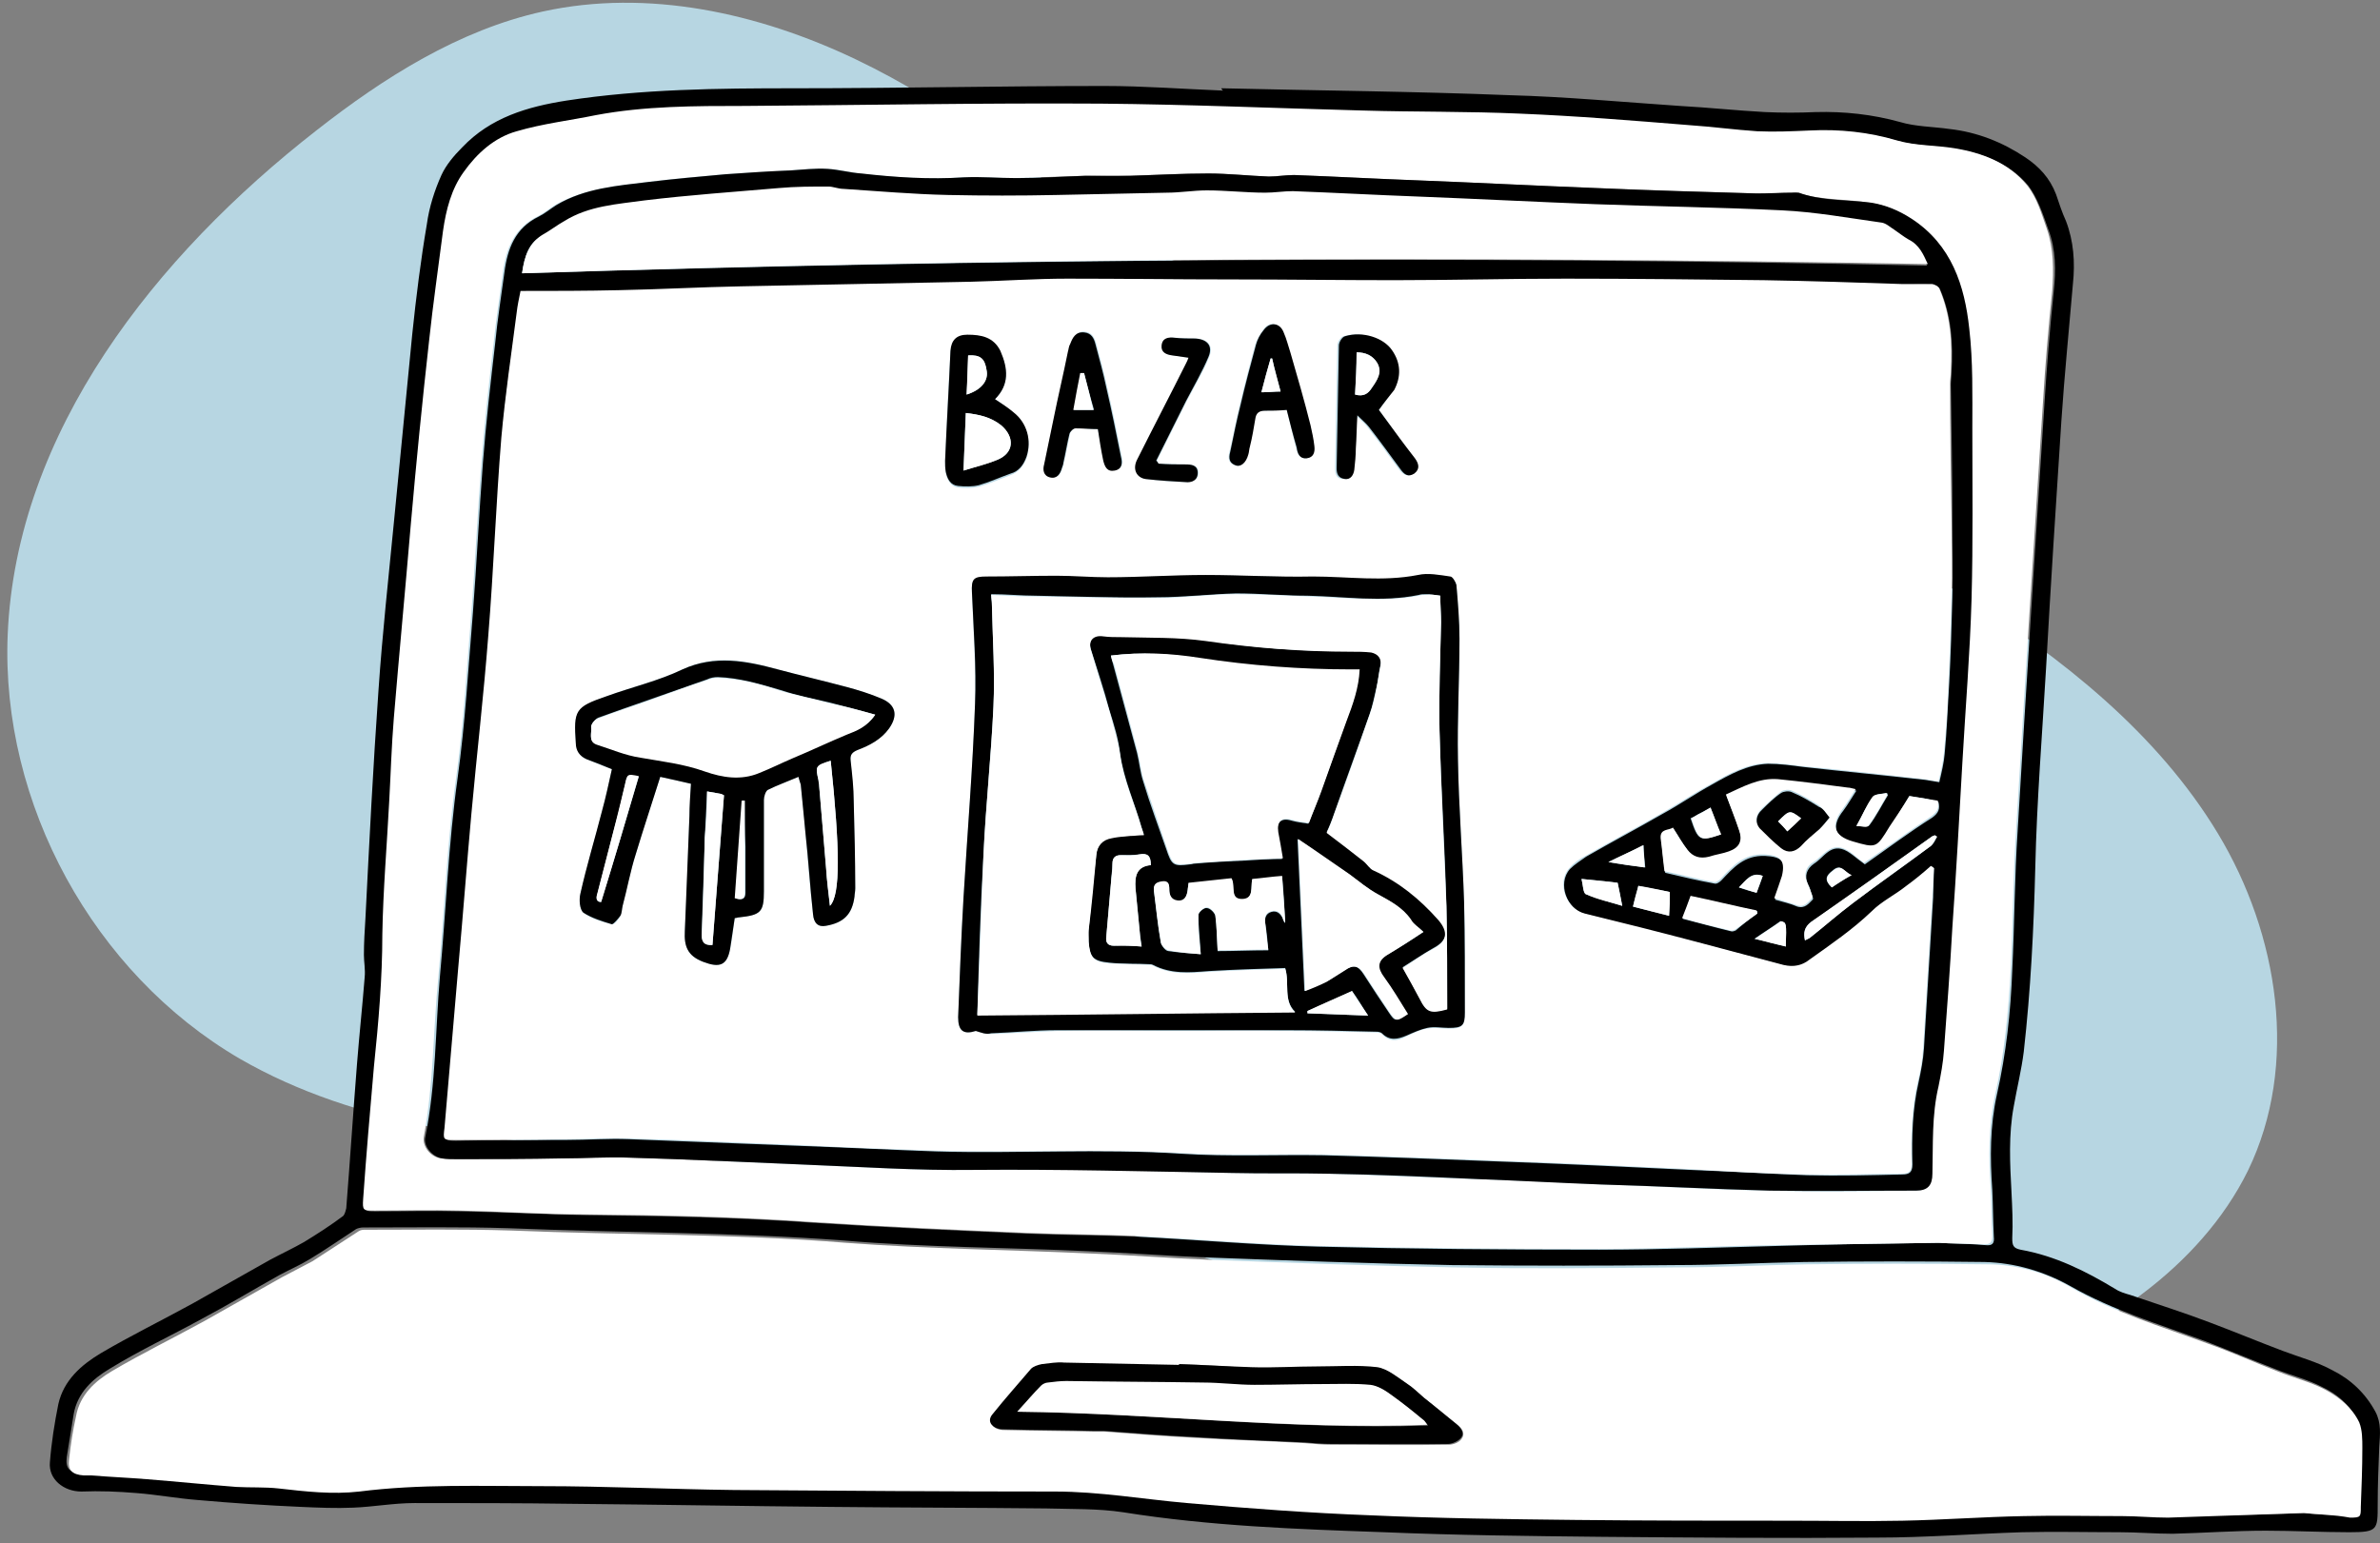<?xml version="1.0" encoding="UTF-8"?>
<svg width="310px" height="201px" viewBox="0 0 310 201" version="1.1" xmlns="http://www.w3.org/2000/svg" xmlns:xlink="http://www.w3.org/1999/xlink">
    <rect x="0" y="0" width="310" height="201" fill="#808080" stroke="none"/>
    <!-- Generator: Sketch 46.2 (44496) - http://www.bohemiancoding.com/sketch -->
    <title>Bazar - Monthly Visitors</title>
    <desc>Created with Sketch.</desc>
    <defs></defs>
    <g id="Page-1" stroke="none" stroke-width="1" fill="none" fill-rule="evenodd">
        <g id="Bazar---Monthly-Visitors" fill-rule="nonzero">
            <g id="Calque_2" fill="#B7D6E2">
                <path d="M145.9,31.3 C135,22.5 124,13.7 111.4,7.7 C98.8,1.7 84.4,-1.5 70.7,1.5 C59.8,3.9 50,10.1 41.2,17 C20.3,33.3 2.1,56.2 1,82.7 C0.1,104.7 12.2,126.8 31.2,137.9 C46.6,146.8 64.9,148.6 82.6,150.2 C100,151.8 117.6,153.4 134.6,157.4 C159.1,163.2 182.2,173.8 206.8,179.1 C231.4,184.4 259.1,183.6 279.1,168.5 C284.8,164.2 289.7,158.8 292.8,152.5 C299.5,138.7 296.8,121.7 288.9,108.6 C281,95.5 268.6,85.7 255.6,77.5 C239.5,67.4 222.2,59.3 204.1,53.5" id="Shape"></path>
            </g>
            <g id="Calque_1" transform="translate(6, 11)">
                <g id="Group">
                    <path d="M153.1,0.5 C165.6,0.8 178.1,0.9 190.6,1.4 C198,1.6 205.4,2.3 212.8,2.8 C216.5,3 220.2,3.4 223.9,3.6 C226.1,3.7 228.3,3.7 230.5,3.6 C234.2,3.5 237.9,3.9 241.5,4.9 C243.5,5.5 245.8,5.5 247.9,5.8 C251.5,6.2 254.8,7.5 257.8,9.5 C259.6,10.7 261,12.2 261.8,14.3 C262.2,15.5 262.6,16.7 263.1,17.8 C264.1,20.4 264.3,23.2 264,26 C263.5,31.9 262.9,37.8 262.5,43.8 C261.8,54.6 261.1,65.3 260.5,76.1 C260,84.7 259.3,93.3 259.1,102 C258.9,110 258.5,118 257.6,126 C257.3,128.4 256.7,130.8 256.3,133.1 C255.6,136.8 255.8,140.6 256,144.3 C256.1,146.3 256.2,148.3 256.1,150.3 C256.1,151.2 256.2,151.6 257.2,151.8 C261.7,152.6 265.7,154.6 269.5,156.9 C270.1,157.3 270.8,157.5 271.5,157.7 C275,158.9 278.5,160 281.9,161.3 C285.1,162.5 288.2,163.8 291.4,165 C293.5,165.8 295.8,166.4 297.8,167.5 C300.2,168.7 302.1,170.5 303.4,172.9 C304.2,174.4 304,175.9 303.9,177.5 C303.8,180 303.7,182.5 303.7,185 C303.7,188.3 303.7,188.6 300,188.6 C296.4,188.6 292.7,188.4 289.1,188.4 C285.1,188.4 281,188.7 277,188.8 C274.7,188.8 272.4,188.6 270.1,188.6 C265.9,188.6 261.6,188.5 257.4,188.6 C251.1,188.8 244.8,189.3 238.5,189.3 C226.6,189.4 214.6,189.3 202.7,189.2 C193.2,189.1 183.8,189 174.3,188.6 C162.9,188.2 151.6,187.8 140.3,186 C137,185.5 133.6,185.6 130.2,185.5 C120.9,185.4 111.6,185.4 102.2,185.3 C91,185.2 79.8,185 68.6,184.9 C61.7,184.8 54.9,184.8 48,184.8 C45.3,184.8 42.6,185.3 40,185.4 C37.7,185.5 35.5,185.4 33.2,185.3 C28.7,185.1 24.2,184.8 19.7,184.4 C17.1,184.2 14.4,183.7 11.8,183.5 C9.4,183.3 7,183.2 4.6,183.3 C2.3,183.3 0.3,181.7 0.5,179.5 C0.7,176.9 1.1,174.4 1.6,171.9 C2.3,168.8 4.6,166.8 7.1,165.3 C11,163 15.1,161 19.1,158.8 C22.5,156.9 25.8,155 29.2,153.1 C30.7,152.3 32.2,151.6 33.6,150.8 C35.4,149.7 37.1,148.6 38.7,147.4 C38.9,147.2 39,146.8 39.1,146.4 C39.6,140.1 40,133.9 40.5,127.6 C40.8,123.8 41.2,120.1 41.5,116.3 C41.6,115.3 41.4,114.3 41.4,113.4 C41.4,111.8 41.5,110.2 41.6,108.6 C42.1,98.7 42.6,88.8 43.3,78.9 C43.8,71.6 44.6,64.3 45.3,57.1 C46.1,48.9 46.9,40.7 47.7,32.5 C48.2,27.7 48.8,22.9 49.6,18.2 C49.9,16 50.6,13.8 51.5,11.8 C52.1,10.5 53.1,9.3 54.2,8.2 C57.9,4.3 62.7,2.9 67.8,2.1 C77.6,0.6 87.5,0.5 97.4,0.5 C110.9,0.5 124.4,0.2 137.9,0.2 C143,0.2 148.2,0.6 153.3,0.8 C153.1,0.6 153.1,0.6 153.1,0.5 Z M294.1,186.1 C294.1,186.1 294.1,186.1 294.1,186.1 C296,186.3 297.9,186.4 299.8,186.4 C301.2,186.5 301.2,186.4 301.2,185 C301.2,182.4 301.4,179.9 301.4,177.3 C301.4,176.2 301.5,175 301,174 C300.1,172 298.4,170.6 296.5,169.7 C294.6,168.7 292.5,168.2 290.5,167.4 C287.4,166.2 284.3,164.9 281.2,163.7 C275.2,161.5 269.2,159.7 263.6,156.5 C260.2,154.6 256.4,153.5 252.5,153.4 C244.7,153.3 236.8,153.3 229,153.4 C223.4,153.5 217.8,153.8 212.2,153.8 C202.5,153.9 192.8,153.9 183.1,153.8 C172.4,153.6 161.7,153.2 151,152.8 C146,152.6 140.9,152.2 135.9,152 C125.2,151.5 114.5,151.5 103.9,150.6 C89.4,149.5 74.8,149.6 60.3,149 C54,148.8 47.7,148.9 41.3,148.9 C41,148.9 40.6,149 40.4,149.1 C38.4,150.4 36.4,151.8 34.4,153 C33.1,153.8 31.7,154.4 30.4,155.1 C27,157 23.7,159 20.3,160.8 C16.3,163 12.2,164.9 8.3,167.3 C6.1,168.6 4.1,170.4 3.6,173.2 C3.3,175.1 3,176.9 2.7,178.8 C2.5,180.3 3.1,180.9 4.6,180.9 C4.9,180.9 5.3,180.9 5.6,180.9 C8,181.1 10.5,181.2 12.9,181.4 C16.8,181.7 20.7,182.1 24.5,182.4 C26.3,182.5 28.2,182.4 30,182.6 C33.5,183 37,183.4 40.5,183 C48.4,182 56.4,182.4 64.3,182.3 C72.6,182.3 81,182.7 89.3,182.8 C103.2,182.9 117.2,183 131.1,183 C136.9,183 142.6,183.9 148.3,184.5 C156.3,185.2 164.3,185.8 172.3,186.1 C181.2,186.5 190,186.6 198.9,186.7 C208.2,186.8 217.5,186.8 226.7,186.8 C231.6,186.8 236.5,186.9 241.5,186.8 C246.8,186.7 252.1,186.3 257.3,186.2 C261.6,186.1 265.9,186.1 270.1,186.2 C272.1,186.2 274.1,186.5 276.1,186.4 C282.3,186.5 288.2,186.3 294.1,186.1 Z M246.5,150.9 C248.1,151 250.3,151 252.6,151.2 C253.5,151.3 253.8,151 253.7,150.1 C253.6,148.1 253.6,146 253.5,144 C253.2,139.8 253.2,135.7 254.1,131.6 C255.3,126.3 255.9,120.8 256.1,115.4 C256.4,109.4 256.4,103.3 256.8,97.3 C257.9,78.7 259.1,60.1 260.3,41.5 C260.6,36.7 261,31.8 261.5,27 C261.8,24.3 261.8,21.5 260.8,18.9 C260.1,16.9 259.4,14.8 258.2,13.2 C255.8,10.3 252.3,9 248.7,8.4 C246.2,8 243.7,8 241.3,7.4 C237.5,6.3 233.7,5.9 229.9,6.1 C227.6,6.2 225.4,6.3 223.1,6.2 C220.1,6 217.2,5.6 214.2,5.4 C206.8,4.9 199.5,4.3 192.1,3.9 C185.3,3.6 178.5,3.6 171.8,3.5 C160.4,3.2 149,2.7 137.6,2.6 C122.1,2.5 106.7,2.8 91.2,2.9 C84.7,3 78.2,2.9 71.8,4.1 C68.3,4.7 64.8,5.2 61.5,6.2 C58.6,7 56.3,9.1 54.6,11.5 C53,13.8 52.2,16.5 51.9,19.2 C51.3,23.9 50.6,28.7 50.1,33.4 C49.3,41.4 48.5,49.5 47.7,57.5 C46.9,65.9 46.2,74.2 45.5,82.6 C45.2,86.2 45.1,89.8 44.9,93.4 C44.6,99.2 44.1,105 44,110.8 C43.9,116.6 43.4,122.4 42.9,128.1 C42.3,133.8 41.9,139.6 41.5,145.3 C41.4,146.8 41.5,146.8 43,146.8 C46.7,146.8 50.3,146.7 54,146.8 C59.5,146.9 65,147.2 70.5,147.3 C80.4,147.4 90.3,147.6 100.1,148.3 C109.3,148.9 118.5,149.3 127.7,149.7 C132.5,149.9 137.3,149.9 142.1,150.1 C150,150.5 157.8,151.2 165.7,151.4 C177.9,151.7 190.1,151.8 202.3,151.8 C210.1,151.8 218,151.5 225.8,151.3 C232.3,151.1 239.1,151 246.5,150.9 Z" id="Shape" fill="#000000"></path>
                    <path d="M294.1,186.1 C288.2,186.3 282.3,186.5 276.4,186.7 C274.4,186.7 272.4,186.5 270.4,186.5 C266.1,186.5 261.8,186.4 257.6,186.5 C252.3,186.6 247,187 241.8,187.1 C236.9,187.2 232,187.1 227,187.1 C217.7,187.1 208.4,187.1 199.2,187 C190.3,186.9 181.5,186.8 172.6,186.4 C164.6,186.1 156.6,185.5 148.6,184.8 C142.9,184.3 137.2,183.3 131.4,183.3 C117.5,183.3 103.5,183.2 89.6,183.1 C81.3,183 72.9,182.6 64.6,182.6 C56.7,182.6 48.7,182.3 40.8,183.3 C37.3,183.7 33.8,183.3 30.3,182.9 C28.5,182.7 26.6,182.8 24.8,182.7 C20.9,182.4 17,182 13.2,181.7 C10.8,181.5 8.3,181.4 5.9,181.2 C5.6,181.2 5.2,181.2 4.9,181.2 C3.4,181.1 2.8,180.5 3,179.1 C3.2,177.2 3.5,175.3 3.9,173.5 C4.4,170.7 6.4,168.9 8.6,167.6 C12.5,165.3 16.6,163.3 20.6,161.1 C24,159.2 27.3,157.3 30.7,155.4 C32,154.7 33.4,154 34.7,153.3 C36.7,152 38.7,150.7 40.7,149.4 C41,149.2 41.3,149.2 41.6,149.2 C47.9,149.2 54.3,149.1 60.6,149.3 C75.1,149.9 89.7,149.7 104.2,150.9 C114.8,151.7 125.5,151.8 136.2,152.3 C141.2,152.5 146.3,152.9 151.3,153.1 C162,153.5 172.7,153.9 183.4,154.1 C193.1,154.3 202.8,154.2 212.5,154.1 C218.1,154.1 223.7,153.8 229.3,153.7 C237.1,153.6 245,153.6 252.8,153.7 C256.7,153.7 260.6,154.8 263.9,156.8 C269.5,160 275.5,161.8 281.5,164 C284.6,165.1 287.7,166.5 290.8,167.7 C292.8,168.5 294.9,169 296.8,170 C298.7,171 300.4,172.4 301.3,174.3 C301.7,175.3 301.7,176.5 301.7,177.6 C301.7,180.2 301.6,182.7 301.5,185.3 C301.5,186.6 301.5,186.7 300.1,186.7 C297.9,186.3 296,186.3 294.1,186.1 C294.1,186.1 294.1,186.1 294.1,186.1 Z M147.6,166.7 C147.6,166.8 147.6,166.8 147.6,166.9 C142.6,166.8 137.7,166.7 132.7,166.6 C131.7,166.6 130.7,166.7 129.8,166.8 C129.3,166.9 128.7,167 128.4,167.4 C126.7,169.3 125,171.3 123.4,173.3 C122.8,174.1 123.2,175 124.1,175.2 C124.4,175.3 124.8,175.3 125.1,175.3 C129,175.4 132.8,175.4 136.7,175.5 C137.1,175.5 137.5,175.5 137.9,175.5 C141.8,175.8 145.7,176.1 149.6,176.3 C154.4,176.6 159.2,176.7 164,177 C165.2,177.1 166.3,177.2 167.5,177.2 C172.6,177.2 177.6,177.3 182.7,177.2 C183.3,177.2 184.1,176.9 184.4,176.4 C184.9,175.7 184.4,175 183.8,174.6 C182.4,173.4 181,172.3 179.6,171.2 C178.8,170.6 178.1,169.9 177.3,169.3 C176.1,168.5 174.9,167.4 173.5,167.2 C170.9,166.9 168.3,167.1 165.7,167.1 C162.8,167.1 159.9,167.2 157.1,167.2 C153.9,167 150.7,166.8 147.6,166.7 Z" id="Shape" fill="#FFFFFF"></path>
                    <path d="M246.5,150.9 C239.1,151 232.4,151.1 225.6,151.2 C217.8,151.3 209.9,151.7 202.1,151.7 C189.9,151.7 177.7,151.6 165.5,151.3 C157.6,151.1 149.8,150.4 141.9,150 C137.1,149.8 132.3,149.8 127.5,149.6 C118.3,149.2 109.1,148.8 99.9,148.2 C90,147.5 80.2,147.3 70.3,147.2 C64.8,147.2 59.3,146.8 53.8,146.7 C50.1,146.6 46.5,146.7 42.8,146.7 C41.3,146.7 41.2,146.7 41.3,145.2 C41.7,139.5 42.2,133.7 42.7,128 C43.3,122.2 43.8,116.5 43.8,110.7 C43.9,104.9 44.4,99.1 44.7,93.3 C44.9,89.7 45,86.1 45.3,82.5 C46,74.1 46.8,65.7 47.5,57.4 C48.2,49.4 49,41.3 49.9,33.3 C50.4,28.6 51.1,23.8 51.7,19.1 C52.1,16.3 52.8,13.6 54.4,11.4 C56.1,9 58.4,6.9 61.3,6.1 C64.7,5.1 68.2,4.7 71.6,4 C78,2.8 84.5,2.8 91,2.8 C106.5,2.7 121.9,2.4 137.4,2.5 C148.8,2.6 160.2,3.1 171.6,3.4 C178.4,3.6 185.2,3.5 191.9,3.8 C199.3,4.1 206.6,4.7 214,5.3 C217,5.5 219.9,5.9 222.9,6.1 C225.2,6.2 227.4,6.1 229.7,6 C233.6,5.8 237.4,6.2 241.1,7.3 C243.5,8 246,7.9 248.5,8.3 C252.2,8.9 255.6,10.2 258,13.1 C259.3,14.7 259.9,16.8 260.6,18.8 C261.5,21.4 261.5,24.1 261.3,26.9 C260.8,31.7 260.4,36.5 260.1,41.4 C258.9,60 257.7,78.6 256.6,97.2 C256.2,103.2 256.2,109.3 255.9,115.3 C255.6,120.7 255.1,126.2 253.9,131.5 C253,135.6 253,139.8 253.3,143.9 C253.4,145.9 253.4,148 253.5,150 C253.5,150.8 253.3,151.1 252.4,151.1 C250.3,151 248.1,151 246.5,150.9 Z M202.5,143.3 C202.5,143.2 202.5,143.2 202.5,143.3 C209.8,143.5 217,144 224.3,144.1 C230.7,144.3 237,144.2 243.4,144.1 C244.9,144.1 245.5,143.4 245.5,141.9 C245.5,138.1 245.4,134.2 246.3,130.5 C246.6,129 246.9,127.4 247,125.9 C247.4,120.5 247.8,115.2 248.1,109.8 C248.5,102.7 249,95.5 249.4,88.4 C249.8,81.3 250.4,74.1 250.6,67 C250.8,59.6 250.7,52.2 250.7,44.8 C250.7,40.4 250.8,36.1 250.3,31.8 C249.6,26.2 248,20.9 242.8,17.5 C241.1,16.4 239.5,15.7 237.5,15.4 C234.4,14.9 231.1,15.1 228.1,14.1 C227.9,14 227.6,14.1 227.4,14.1 C225.8,14.1 224.2,14.3 222.6,14.2 C215.7,14 208.7,13.8 201.8,13.5 C194.1,13.2 186.4,12.8 178.6,12.5 C173.2,12.3 167.8,12 162.4,11.8 C161.3,11.8 160.2,12 159.1,12 C156.5,11.9 153.8,11.6 151.2,11.6 C147.8,11.6 144.4,11.8 141,11.9 C139.1,12 137.1,11.9 135.2,11.9 C132.2,12 129.2,12.1 126.2,12.2 C123.9,12.2 121.7,12 119.4,12.1 C114.9,12.4 110.5,12.1 106,11.6 C104.5,11.4 103.1,11 101.6,11 C100,10.9 98.4,11.1 96.8,11.2 C94,11.4 91.1,11.5 88.3,11.7 C85,12 81.6,12.3 78.3,12.7 C74.2,13.2 70,13.6 66.3,15.7 C65.5,16.2 64.8,16.8 64,17.2 C61,18.7 59.9,21.4 59.5,24.5 C59.1,27.6 58.6,30.6 58.3,33.7 C57.7,38.9 57.1,44.1 56.7,49.3 C56.2,55.8 55.9,62.3 55.4,68.8 C54.8,76 54.4,83.3 53.4,90.4 C52.2,99 51.9,107.6 51.1,116.2 C50.4,123.2 50.5,130.2 49.2,137.1 C49,138.4 50.1,139.7 51.4,139.9 C52.1,140 52.8,140 53.4,140 C58,140 62.5,139.9 67.1,139.9 C70,139.9 72.9,139.7 75.7,139.8 C83.2,140 90.8,140.4 98.3,140.7 C105.8,141 113.2,141.5 120.7,141.4 C131.9,141.2 143.1,141.5 154.3,141.8 C158.5,141.9 162.7,141.8 166.9,141.9 C173.4,142.1 179.8,142.4 186.3,142.6 C191.8,142.8 197.1,143 202.5,143.3 Z" id="Shape" fill="#FFFFFF"></path>
                    <path d="M147.6,166.7 C150.7,166.8 153.9,167 157,167.1 C159.9,167.2 162.7,167 165.6,167 C168.2,167 170.9,166.8 173.4,167.1 C174.7,167.3 176,168.4 177.2,169.2 C178,169.7 178.7,170.4 179.5,171.1 C180.9,172.2 182.3,173.4 183.7,174.5 C184.3,175 184.8,175.7 184.3,176.3 C184,176.7 183.2,177.1 182.6,177.1 C177.5,177.1 172.5,177.1 167.4,177.1 C166.2,177.1 165.1,177 163.9,176.9 C159.1,176.7 154.3,176.5 149.5,176.2 C145.6,176 141.7,175.7 137.8,175.4 C137.4,175.4 137,175.4 136.6,175.4 C132.7,175.3 128.9,175.3 125,175.2 C124.7,175.2 124.3,175.2 124,175.1 C123,174.8 122.6,174 123.3,173.2 C124.9,171.2 126.6,169.3 128.3,167.3 C128.6,167 129.2,166.8 129.7,166.7 C130.7,166.6 131.7,166.4 132.6,166.5 C137.6,166.6 142.5,166.7 147.5,166.8 C147.6,166.8 147.6,166.7 147.6,166.7 Z M126.5,172.9 C144.5,173.1 162,175.3 180,174.7 C179.7,174.3 179.6,174.1 179.4,174 C178,172.9 176.7,171.8 175.3,170.8 C174.5,170.2 173.5,169.6 172.6,169.5 C170.5,169.3 168.4,169.3 166.3,169.4 C163.4,169.4 160.4,169.5 157.5,169.5 C155.3,169.5 153,169.2 150.8,169.2 C144.9,169.1 138.9,169 133,169 C132.2,169 131.4,169.1 130.6,169.2 C130.3,169.2 129.9,169.4 129.7,169.6 C128.7,170.5 127.7,171.6 126.5,172.9 Z" id="Shape" fill="#000000"></path>
                    <path d="M202.5,143.3 C197.2,143.1 191.8,142.8 186.5,142.6 C180,142.3 173.6,142 167.1,141.9 C162.9,141.8 158.7,141.9 154.5,141.8 C143.3,141.6 132.1,141.3 120.9,141.4 C113.4,141.5 106,141 98.5,140.7 C91,140.4 83.4,140 75.9,139.8 C73,139.7 70.1,139.9 67.3,139.9 C62.7,140 58.2,140 53.6,140 C52.9,140 52.2,140 51.6,139.9 C50.3,139.7 49.1,138.3 49.4,137.1 C50.8,130.2 50.7,123.2 51.3,116.2 C52.1,107.6 52.4,99 53.6,90.4 C54.6,83.2 55,76 55.6,68.8 C56.1,62.3 56.4,55.8 56.9,49.3 C57.3,44.1 57.9,38.9 58.5,33.7 C58.8,30.6 59.3,27.5 59.7,24.5 C60.1,21.4 61.1,18.7 64.2,17.2 C65,16.8 65.7,16.2 66.5,15.7 C70.2,13.5 74.4,13.2 78.5,12.7 C81.8,12.3 85.2,12 88.5,11.7 C91.3,11.5 94.2,11.3 97,11.2 C98.6,11.1 100.2,10.9 101.8,11 C103.3,11.1 104.7,11.5 106.2,11.6 C110.6,12.1 115.1,12.4 119.6,12.1 C121.9,12 124.1,12.2 126.4,12.2 C129.4,12.2 132.4,12 135.4,11.9 C137.3,11.9 139.3,11.9 141.2,11.9 C144.6,11.8 148,11.6 151.4,11.6 C154,11.6 156.7,11.9 159.3,12 C160.4,12 161.5,11.8 162.6,11.8 C168,12 173.4,12.3 178.8,12.5 C186.5,12.8 194.2,13.2 202,13.5 C208.9,13.8 215.8,14 222.8,14.2 C224.4,14.2 226,14.1 227.6,14.1 C227.8,14.1 228.1,14.1 228.3,14.1 C231.3,15.2 234.6,15 237.7,15.4 C239.6,15.7 241.3,16.4 243,17.5 C248.2,20.9 249.9,26.2 250.5,31.8 C251,36.1 250.9,40.5 250.9,44.8 C250.9,52.2 251,59.6 250.8,67 C250.6,74.1 250,81.3 249.6,88.4 C249.2,95.5 248.8,102.7 248.3,109.8 C248,115.2 247.6,120.5 247.2,125.9 C247.1,127.4 246.8,129 246.5,130.5 C245.6,134.3 245.8,138.1 245.7,141.9 C245.7,143.4 245.1,144.1 243.6,144.1 C237.2,144.1 230.9,144.2 224.5,144.1 C217,143.9 209.7,143.5 202.5,143.3 C202.5,143.2 202.5,143.2 202.5,143.3 Z M245.9,102.1 C245.8,102 245.7,102 245.6,101.9 C244.5,102.8 243.5,103.6 242.4,104.5 C240.9,105.6 239.2,106.5 237.9,107.8 C235.4,110.2 232.6,112.1 229.8,114.1 C228.8,114.8 227.6,115.1 226.4,114.8 C222.6,113.8 218.9,112.8 215.1,111.8 C210.2,110.6 205.4,109.3 200.5,108.1 C198.1,107.5 196.8,104.1 198.5,102.2 C199.1,101.6 199.9,101.1 200.6,100.6 C203.9,98.7 207.3,96.9 210.6,95 C212.8,93.8 214.8,92.4 217,91.2 C219.3,89.9 221.6,88.6 224.3,88.5 C225.8,88.5 227.3,88.7 228.8,88.9 C234.1,89.5 239.5,90 244.8,90.6 C245.4,90.7 246,90.8 246.6,90.9 C246.9,89.6 247.2,88.4 247.3,87.2 C247.6,84.1 247.7,81 247.9,77.9 C248.1,74.2 248.2,70.5 248.3,66.8 C248.4,63.5 248.3,60.3 248.3,57 C248.3,51 248.2,45 248.1,39.1 C248.1,38.6 248.2,38 248.2,37.5 C248.4,33.8 248.2,30.2 246.7,26.7 C246.6,26.4 246.1,26.1 245.7,26.1 C244.4,26 243.1,26.1 241.8,26.1 C235.8,25.9 229.8,25.7 223.9,25.6 C215.3,25.5 206.6,25.4 198,25.4 C190.6,25.4 183.2,25.5 175.7,25.6 C168.7,25.6 161.6,25.6 154.6,25.5 C147.4,25.5 140.3,25.3 133.1,25.4 C128.9,25.4 124.8,25.7 120.6,25.8 C110.6,26 100.6,26.2 90.6,26.4 C85.3,26.5 80,26.8 74.7,26.9 C70.4,27 66.2,27 61.9,27 C61.7,28 61.6,28.9 61.4,29.8 C60.7,35.2 59.8,40.7 59.4,46.1 C58.7,54.7 58.4,63.3 57.7,71.9 C57.1,79.6 56.2,87.3 55.5,95.1 C54.9,101.7 54.4,108.4 53.8,115 C53.2,122 52.6,129 52,136 C51.9,137.5 51.9,137.6 53.4,137.6 C58.2,137.5 63,137.5 67.8,137.5 C70.5,137.5 73.2,137.3 75.9,137.4 C83.6,137.7 91.3,138 98.9,138.3 C104.6,138.5 110.3,138.8 116,139 C126.6,139.3 137.3,138.6 147.9,139.3 C154.1,139.7 160.2,139.4 166.4,139.5 C174,139.7 181.5,140 189.1,140.3 C197.4,140.6 205.8,141 214.1,141.4 C219.2,141.6 224.3,141.9 229.4,142.1 C233.5,142.2 237.7,142.1 241.8,142 C242.7,142 243.1,141.7 243.1,140.7 C243,137.1 243.1,133.5 243.9,130 C244.2,128.6 244.5,127.1 244.6,125.6 C245,119 245.4,112.5 245.8,105.9 C245.8,104.5 245.9,103.3 245.9,102.1 Z M62,24.6 C123.1,22.7 184,22.3 245,23.6 C244.4,22.2 243.9,21 242.5,20.4 C241.8,20.1 241.3,19.5 240.6,19.1 C240.1,18.8 239.5,18.3 239,18.2 C234.7,17.6 230.4,16.9 226,16.6 C217.9,16.2 209.8,16.1 201.7,15.8 C194,15.5 186.3,15.1 178.5,14.8 C173.1,14.6 167.7,14.3 162.3,14.1 C161.1,14.1 159.9,14.3 158.7,14.3 C156.2,14.2 153.6,14 151.1,14 C149.4,14 147.6,14.3 145.9,14.3 C141.1,14.4 136.3,14.6 131.5,14.6 C126.8,14.7 122.1,14.7 117.4,14.6 C112.8,14.5 108.3,14.1 103.7,13.8 C103.1,13.8 102.4,13.5 101.8,13.5 C99.6,13.5 97.4,13.5 95.3,13.7 C89.5,14.2 83.7,14.6 77.9,15.3 C74.3,15.7 70.6,16 67.4,18 C66.5,18.5 65.7,19.2 64.7,19.7 C62.9,20.5 62.3,22.4 62,24.6 Z M242.7,92.7 C241.8,94.2 240.9,95.6 240.2,96.9 C238.6,99.8 238.6,99.8 235.4,98.8 C232.9,98.1 232.5,96.6 234.1,94.6 C234.7,93.8 235.2,92.9 235.8,92 C235.3,91.9 235,91.8 234.8,91.8 C231.8,91.4 228.7,91 225.7,90.7 C223.2,90.4 221.1,91.7 218.9,92.7 C219.5,94.3 220.1,95.8 220.6,97.3 C221.1,98.7 220.7,99.6 219.3,100.1 C218.4,100.4 217.5,100.5 216.7,100.8 C215.5,101.2 214.6,100.9 213.9,99.9 C213.2,99 212.7,98 212,97 C211.5,97.4 210.3,97.1 210.4,98.4 C210.5,99.8 210.7,101.2 210.9,102.7 C213,103.2 215.1,103.7 217.3,104.1 C217.6,104.2 218,103.9 218.2,103.7 C219.8,102 221.2,100.4 223.9,100.5 C226,100.6 226.8,101.2 226.2,103.3 C226,104.2 225.6,105.1 225.2,106.2 C226.2,106.5 227.2,106.7 228.1,107.1 C229.1,107.4 229.6,106.7 230.1,106.2 C230.3,106.1 229.9,105.4 229.8,104.9 C229.7,104.6 229.6,104.4 229.5,104.2 C229,103.1 229.3,102.2 230.3,101.5 C231.6,100.7 232.5,98.7 234.6,99.9 C235.1,100.2 235.6,100.6 236.1,101 C236.4,101.2 236.6,101.4 236.9,101.6 C239.9,99.5 242.7,97.4 245.7,95.5 C246.5,94.9 246.7,94.4 246.5,93.5 C245.1,93 243.9,92.9 242.7,92.7 Z M222.9,108 C222.9,107.9 222.9,107.8 222.9,107.7 C220,107.1 217.1,106.4 214.3,105.8 C213.9,106.8 213.5,107.7 213.2,108.7 C215.2,109.2 217.3,109.8 219.4,110.3 C219.6,110.4 219.9,110.3 220.1,110.2 C220.9,109.5 221.9,108.7 222.9,108 Z M229.1,111.5 C229.3,111.4 229.5,111.3 229.7,111.2 C231.6,109.7 233.4,108.1 235.4,106.6 C238.7,104.1 242.2,101.7 245.5,99.2 C245.9,98.9 246.1,98.4 246.3,98 C246.2,97.9 246.1,97.9 246,97.8 C245.9,97.9 245.7,97.9 245.6,98 C240.4,101.7 235.2,105.5 229.9,109.1 C229,109.8 228.9,110.5 229.1,111.5 Z M211.4,108.3 C211.4,107.2 211.5,106.3 211.5,105.2 C210.1,104.9 208.7,104.7 207.4,104.4 C207.2,105.4 206.9,106.2 206.7,107.1 C208.3,107.5 209.9,107.9 211.4,108.3 Z M200,103.5 C200.2,104.3 200.2,105.4 200.6,105.5 C202.1,106.1 203.7,106.5 205.3,107 C205.1,105.9 204.9,104.9 204.7,104 C203.3,103.8 201.8,103.7 200,103.5 Z M216.8,94.2 C216.3,94.5 215.9,94.7 215.5,94.9 C215.1,95.1 214.7,95.4 214.2,95.6 C215.2,98.6 215.4,98.6 218.1,97.7 C217.7,96.6 217.3,95.5 216.8,94.2 Z M235.8,96.6 C236.4,96.6 237.3,96.8 237.5,96.5 C238.4,95.3 239.1,93.9 239.9,92.6 C239.9,92.5 239.8,92.4 239.8,92.3 C239.2,92.4 238.3,92.4 238,92.8 C237.1,93.9 236.6,95.2 235.8,96.6 Z M226.6,112.3 C226.7,109.2 226.7,109.2 225.9,109 C224.8,109.8 223.8,110.4 222.5,111.3 C224,111.6 225.3,112 226.6,112.3 Z M203.5,101.3 C205.2,101.6 206.7,101.8 208.3,102 C208.2,101 208.1,100.1 208.1,99.1 C206.5,99.9 205.1,100.5 203.5,101.3 Z M232.6,104.6 C233.4,104.1 234.1,103.6 235.1,103 C234.2,102.6 233.8,101.4 232.7,102.4 C231.9,103 231.5,103.6 232.6,104.6 Z M220.5,104.6 C221.3,104.9 222,105.1 222.8,105.3 C223.1,104.5 223.4,103.8 223.6,103.1 C222.1,102.5 221.4,103.7 220.5,104.6 Z" id="Shape" fill="#000000"></path>
                    <path d="M126.5,172.9 C127.7,171.6 128.6,170.5 129.6,169.5 C129.8,169.3 130.2,169.1 130.5,169.1 C131.3,169 132.1,168.9 132.9,168.9 C138.8,169 144.8,169 150.7,169.1 C152.9,169.1 155.2,169.4 157.4,169.4 C160.3,169.4 163.3,169.3 166.2,169.3 C168.3,169.3 170.4,169.2 172.5,169.4 C173.4,169.5 174.4,170.1 175.2,170.7 C176.6,171.7 178,172.8 179.3,173.9 C179.5,174 179.6,174.2 179.9,174.6 C162.1,175.3 144.5,173.1 126.5,172.9 Z" id="Shape" fill="#FFFFFF"></path>
                    <path d="M245.9,102.1 C245.8,103.3 245.8,104.6 245.7,105.8 C245.3,112.4 244.9,118.9 244.5,125.5 C244.4,127 244.2,128.4 243.8,129.9 C243,133.4 242.9,137 243,140.6 C243,141.6 242.6,141.9 241.7,141.9 C237.6,141.9 233.4,142.1 229.3,142 C224.2,141.9 219.1,141.6 214,141.3 C205.7,140.9 197.3,140.5 189,140.2 C181.4,139.9 173.9,139.6 166.3,139.4 C160.1,139.3 153.9,139.6 147.8,139.2 C137.2,138.6 126.5,139.2 115.9,138.9 C110.2,138.7 104.5,138.5 98.8,138.2 C91.1,137.9 83.4,137.5 75.8,137.3 C73.1,137.2 70.4,137.4 67.7,137.4 C62.9,137.5 58.1,137.5 53.3,137.5 C51.7,137.5 51.7,137.5 51.9,135.9 C52.5,128.9 53.1,121.9 53.7,114.9 C54.3,108.3 54.8,101.6 55.4,95 C56.1,87.3 57,79.6 57.6,71.8 C58.3,63.2 58.6,54.6 59.3,46 C59.8,40.5 60.6,35.1 61.3,29.7 C61.4,28.8 61.6,27.9 61.8,26.9 C66.1,26.9 70.3,26.9 74.6,26.8 C79.9,26.7 85.2,26.4 90.5,26.3 C100.5,26.1 110.5,25.9 120.5,25.7 C124.7,25.6 128.8,25.3 133,25.3 C140.2,25.3 147.3,25.4 154.5,25.4 C161.5,25.4 168.6,25.5 175.6,25.5 C183,25.5 190.4,25.3 197.9,25.3 C206.5,25.3 215.2,25.4 223.8,25.5 C229.8,25.6 235.8,25.8 241.7,26 C243,26 244.3,26 245.6,26 C245.9,26 246.5,26.3 246.6,26.6 C248.1,30.1 248.3,33.7 248.1,37.4 C248.1,37.9 248,38.5 248,39 C248,45 248.1,51 248.2,56.9 C248.2,60.2 248.3,63.4 248.2,66.7 C248.1,70.4 248,74.1 247.8,77.8 C247.7,80.9 247.5,84 247.2,87.1 C247.1,88.3 246.8,89.5 246.5,90.8 C245.9,90.7 245.3,90.6 244.7,90.5 C239.4,89.9 234,89.3 228.7,88.8 C227.2,88.6 225.7,88.4 224.2,88.4 C221.5,88.5 219.2,89.8 216.9,91.1 C214.7,92.3 212.6,93.7 210.5,94.9 C207.2,96.8 203.8,98.6 200.5,100.5 C199.7,100.9 199,101.4 198.4,102.1 C196.7,104 198,107.4 200.4,108 C205.3,109.2 210.1,110.4 215,111.7 C218.8,112.7 222.5,113.7 226.3,114.7 C227.6,115 228.7,114.8 229.7,114 C232.5,112 235.3,110.1 237.8,107.7 C239.1,106.4 240.8,105.6 242.3,104.4 C243.4,103.6 244.5,102.7 245.5,101.8 C245.7,101.9 245.8,102 245.9,102.1 Z M121.1,123.3 C121.8,123.5 122.5,123.8 123.1,123.7 C126,123.6 128.8,123.4 131.7,123.3 C137.2,123.2 142.6,123.3 148.1,123.3 C152.6,123.3 157.1,123.2 161.6,123.3 C165.5,123.3 169.5,123.4 173.4,123.5 C173.6,123.5 173.9,123.6 174,123.7 C175,124.8 176.1,124.6 177.2,124 C178.1,123.6 179,123.1 179.9,123 C180.8,122.8 181.8,123 182.7,123 C184.4,123 184.8,122.7 184.8,121 C184.8,116.2 184.9,111.4 184.7,106.6 C184.5,100.4 184,94.2 183.9,88 C183.8,82.8 184.1,77.6 184.1,72.3 C184.1,70 183.9,67.6 183.7,65.3 C183.7,64.9 183.2,64.3 182.9,64.2 C181.5,64 180.1,63.7 178.7,64 C174.1,64.9 169.6,64.2 165,64.2 C160.3,64.2 155.7,63.9 151,64 C146.8,64 142.5,64.2 138.3,64.3 C136.1,64.3 133.8,64.1 131.6,64.1 C128.6,64.1 125.6,64.2 122.5,64.2 C120.8,64.2 120.5,64.5 120.6,66.3 C120.8,71.1 121.1,76 121,80.8 C120.7,89.2 120,97.6 119.5,106 C119.2,111.2 119,116.4 118.8,121.6 C118.8,123.3 119.5,123.8 121.1,123.3 Z M98,90.2 C98.1,90.6 98.2,90.9 98.3,91.2 C98.5,93.3 98.8,95.3 98.9,97.4 C99.2,101 99.5,104.6 99.9,108.1 C100,109.3 100.6,109.8 101.6,109.6 C103.9,109.2 105,108.1 105.3,105.8 C105.4,105.4 105.4,105 105.4,104.7 C105.3,100.9 105.3,97.1 105.2,93.4 C105.1,91.6 104.9,89.9 104.8,88.1 C104.7,87.3 105,87 105.7,86.7 C107.3,86.1 108.7,85.3 109.8,83.9 C111,82.2 110.7,80.8 108.8,80 C107.3,79.4 105.8,78.9 104.3,78.5 C101.3,77.7 98.3,77 95.3,76.2 C91.1,75 87.1,74.2 82.9,76.2 C79.7,77.7 76.3,78.5 73,79.7 C69,81.2 68.7,81.6 69,85.8 C69.1,86.8 69.5,87.5 70.4,87.9 C71.4,88.3 72.5,88.8 73.7,89.2 C73.3,91 72.9,92.9 72.4,94.7 C71.5,98.3 70.5,101.8 69.6,105.4 C69.4,106.2 69.5,107.5 70,107.9 C71,108.7 72.4,109.1 73.7,109.4 C74,109.5 74.6,108.8 74.8,108.3 C75,107.9 75,107.4 75.1,107 C75.6,104.8 76.1,102.5 76.8,100.3 C77.8,96.9 78.9,93.6 80,90.2 C81.4,90.5 82.7,90.8 84,91.1 C83.9,92.6 83.9,94 83.8,95.3 C83.6,100.3 83.5,105.3 83.2,110.3 C83.1,112.3 83.6,113.6 85.6,114.3 C87.7,115.1 88.7,114.8 89.1,112.6 C89.4,111.3 89.5,109.9 89.7,108.6 C89.9,108.6 90.1,108.5 90.3,108.5 C93.1,108.2 93.5,107.8 93.5,105.1 C93.5,101.1 93.5,97.1 93.5,93.2 C93.5,92.7 93.7,92 94,91.9 C95.2,91.3 96.6,90.8 98,90.2 Z M123.6,41 C125.5,39.1 125.3,37 124.3,34.9 C123.4,33.1 121.7,32.8 120,32.8 C118.6,32.8 117.9,33.5 117.8,34.9 C117.5,39.7 117.3,44.4 117.1,49.2 C117.1,49.7 117.1,50.2 117.2,50.7 C117.4,51.6 117.9,52.4 118.8,52.5 C119.7,52.6 120.6,52.6 121.5,52.4 C122.9,52 124.3,51.4 125.6,50.9 C126.7,50.5 127.3,49.7 127.7,48.7 C128.4,46.5 127.8,44.3 126,42.9 C125.3,42.1 124.5,41.6 123.6,41 Z M173.6,42.4 C174.3,41.5 174.9,40.7 175.4,39.8 C176.3,38 176.4,36.3 175.1,34.6 C173.9,33 171.3,32.1 169,32.8 C168.6,32.9 168.2,33.6 168.2,34 C168.1,39.3 168,44.7 167.9,50 C167.9,50.8 168.1,51.4 169,51.4 C169.8,51.5 170.2,50.9 170.2,50.2 C170.3,49.3 170.3,48.3 170.4,47.4 C170.5,46.1 170.5,44.7 170.6,43.1 C171.3,43.8 171.7,44.1 172.1,44.6 C173.5,46.4 174.9,48.3 176.2,50.1 C176.7,50.8 177.3,51.2 178,50.7 C178.8,50.2 178.6,49.4 178.1,48.7 C177.8,48.3 177.5,47.9 177.1,47.4 C176,45.7 174.8,44 173.6,42.4 Z M137,44.9 C137.2,46.1 137.5,47.6 137.8,48.9 C138,49.7 138.3,50.4 139.3,50.2 C140.3,50 140.3,49.2 140.1,48.4 C139.5,45.4 138.9,42.4 138.2,39.4 C137.8,37.5 137.3,35.7 136.8,33.8 C136.6,33 136.2,32.3 135.3,32.2 C134.3,32.1 133.9,32.9 133.5,33.7 C133.4,34 133.3,34.4 133.2,34.7 C132.6,37.7 131.9,40.6 131.3,43.6 C130.9,45.5 130.5,47.5 130.1,49.4 C129.9,50.2 130,50.9 130.9,51.1 C131.8,51.3 132.2,50.7 132.4,49.9 C132.5,49.7 132.5,49.5 132.6,49.2 C132.9,47.9 133.1,46.7 133.4,45.4 C133.5,45.1 133.9,44.7 134.2,44.7 C135,44.8 136,44.9 137,44.9 Z M161.6,42.4 C162,44 162.4,45.7 162.8,47.3 C163,48.1 163.2,48.7 164.1,48.7 C165,48.6 165.2,47.9 165.1,47.1 C165,46.2 164.9,45.3 164.6,44.4 C163.7,41.3 162.8,38.1 162,35 C161.7,34.1 161.5,33.2 161.1,32.3 C160.5,31 159.3,30.8 158.5,32 C158.1,32.6 157.7,33.2 157.5,33.9 C156.8,36.5 156.1,39.1 155.5,41.7 C155,43.6 154.7,45.6 154.2,47.6 C154,48.4 153.8,49.2 154.8,49.6 C155.5,49.9 156.2,49.4 156.5,48.2 C156.6,47.9 156.7,47.5 156.7,47.2 C156.9,46 157.2,44.8 157.4,43.6 C157.5,42.7 157.9,42.5 158.7,42.5 C159.7,42.5 160.5,42.4 161.6,42.4 Z M144.9,49.4 C144.8,49.3 144.8,49.1 144.7,49 C146,46.4 147.3,43.8 148.6,41.2 C149.6,39.3 150.7,37.5 151.5,35.5 C152.1,34.1 151.4,33.2 149.8,33.1 C148.9,33.1 148,33 147.1,33 C146.3,32.9 145.5,33.1 145.4,34 C145.3,34.9 146,35.2 146.8,35.3 C147.5,35.4 148.1,35.5 148.9,35.6 C148.8,35.9 148.7,36.1 148.6,36.3 C146.5,40.5 144.3,44.7 142.2,48.9 C141.6,50.1 142.1,51.3 143.3,51.4 C145,51.6 146.8,51.8 148.5,51.8 C149.3,51.8 150.1,51.5 150.1,50.6 C150.1,49.6 149.3,49.5 148.5,49.5 C147.2,49.5 146,49.4 144.9,49.4 Z" id="Shape" fill="#FFFFFF"></path>
                    <path d="M62,24.6 C62.3,22.4 62.9,20.6 64.8,19.5 C65.7,19 66.6,18.3 67.5,17.8 C70.7,15.8 74.4,15.6 78,15.1 C83.8,14.4 89.6,14 95.4,13.5 C97.6,13.3 99.8,13.3 101.9,13.3 C102.5,13.3 103.2,13.6 103.8,13.6 C108.4,13.9 112.9,14.3 117.5,14.4 C122.2,14.5 126.9,14.5 131.6,14.4 C136.4,14.3 141.2,14.2 146,14.1 C147.7,14.1 149.5,13.8 151.2,13.8 C153.7,13.8 156.3,14.1 158.8,14.1 C160,14.1 161.2,13.9 162.4,13.9 C167.8,14.1 173.2,14.4 178.6,14.6 C186.3,14.9 194,15.3 201.8,15.6 C209.9,15.9 218,16 226.1,16.4 C230.4,16.6 234.8,17.4 239.1,18 C239.7,18.1 240.2,18.6 240.7,18.9 C241.3,19.3 241.9,19.8 242.6,20.2 C244,20.9 244.5,22.1 245.1,23.4 C184,22.3 123.1,22.6 62,24.6 Z" id="Shape" fill="#FFFFFF"></path>
                    <path d="M242.7,92.7 C243.9,92.9 245.1,93.1 246.4,93.3 C246.6,94.2 246.4,94.7 245.6,95.3 C242.6,97.3 239.8,99.4 236.8,101.4 C236.5,101.2 236.3,101 236,100.8 C235.5,100.4 235.1,100 234.5,99.7 C232.5,98.6 231.5,100.5 230.2,101.3 C229.2,101.9 228.9,102.9 229.4,104 C229.5,104.2 229.6,104.5 229.7,104.7 C229.8,105.1 230.2,105.8 230,106 C229.5,106.5 229,107.3 228,106.9 C227.1,106.6 226.1,106.3 225.1,106 C225.5,104.9 225.8,104 226.1,103.1 C226.6,101 225.8,100.4 223.8,100.3 C221.1,100.2 219.7,101.8 218.1,103.5 C217.9,103.7 217.5,104 217.2,103.9 C215,103.5 212.9,102.9 210.8,102.5 C210.6,101 210.5,99.6 210.3,98.2 C210.2,96.9 211.4,97.2 211.9,96.8 C212.5,97.8 213.1,98.8 213.8,99.7 C214.5,100.6 215.4,100.9 216.6,100.6 C217.5,100.3 218.4,100.2 219.2,99.9 C220.6,99.4 221,98.5 220.5,97.1 C220,95.6 219.4,94.1 218.8,92.5 C221,91.5 223.1,90.3 225.6,90.5 C228.6,90.8 231.7,91.2 234.7,91.6 C235,91.6 235.2,91.7 235.7,91.8 C235.1,92.7 234.6,93.6 234,94.4 C232.4,96.5 232.9,97.9 235.3,98.6 C238.4,99.5 238.4,99.5 240.1,96.7 C240.9,95.5 241.8,94.2 242.7,92.7 Z M232.3,95.5 C231.8,94.9 231.4,94.3 230.9,93.9 C229.8,93.2 228.6,92.5 227.4,92 C227,91.8 226.3,91.9 226,92.1 C225.1,92.8 224.3,93.6 223.5,94.3 C222.7,95.1 222.5,96 223.2,96.7 C224.1,97.6 225,98.5 226,99.3 C226.9,100 227.8,99.8 228.6,99 C229.4,98.2 230.2,97.6 231,96.8 C231.5,96.6 231.8,96.1 232.3,95.5 Z" id="Shape" fill="#FFFFFF"></path>
                    <path d="M222.9,108 C221.9,108.7 221,109.4 220,110.1 C219.8,110.2 219.5,110.3 219.3,110.2 C217.2,109.7 215.2,109.2 213.1,108.6 C213.5,107.6 213.8,106.8 214.2,105.7 C217.1,106.3 219.9,107 222.8,107.6 C222.8,107.8 222.9,107.9 222.9,108 Z" id="Shape" fill="#FFFFFF"></path>
                    <path d="M229.1,111.5 C228.9,110.5 229,109.8 229.9,109.1 C235.2,105.4 240.4,101.7 245.6,98 C245.7,97.9 245.9,97.9 246,97.8 C246.1,97.9 246.2,97.9 246.3,98 C246,98.4 245.8,98.9 245.5,99.2 C242.1,101.7 238.7,104.1 235.4,106.6 C233.4,108.1 231.6,109.7 229.7,111.2 C229.5,111.3 229.3,111.4 229.1,111.5 Z" id="Shape" fill="#FFFFFF"></path>
                    <path d="M211.4,108.3 C209.8,107.9 208.2,107.5 206.7,107.1 C206.9,106.2 207.1,105.4 207.4,104.4 C208.7,104.6 210.1,104.9 211.5,105.2 C211.5,106.3 211.5,107.2 211.4,108.3 Z" id="Shape" fill="#FFFFFF"></path>
                    <path d="M200,103.5 C201.8,103.7 203.2,103.8 204.7,104 C204.9,105 205.1,105.9 205.3,107 C203.7,106.5 202.1,106.2 200.6,105.5 C200.2,105.4 200.2,104.3 200,103.5 Z" id="Shape" fill="#FFFFFF"></path>
                    <path d="M216.8,94.2 C217.3,95.4 217.7,96.6 218.2,97.7 C215.5,98.6 215.3,98.6 214.3,95.6 C214.7,95.4 215.1,95.1 215.6,94.9 C215.9,94.7 216.3,94.5 216.8,94.2 Z" id="Shape" fill="#FFFFFF"></path>
                    <path d="M235.8,96.6 C236.6,95.2 237.1,93.9 237.9,92.8 C238.2,92.4 239.1,92.5 239.7,92.3 C239.7,92.4 239.8,92.5 239.8,92.6 C239,93.9 238.3,95.3 237.4,96.5 C237.3,96.9 236.4,96.6 235.8,96.6 Z" id="Shape" fill="#FFFFFF"></path>
                    <path d="M226.6,112.3 C225.3,112 224.1,111.7 222.6,111.3 C223.8,110.5 224.8,109.8 226,109 C226.7,109.2 226.7,109.2 226.6,112.3 Z" id="Shape" fill="#FFFFFF"></path>
                    <path d="M203.5,101.3 C205.1,100.5 206.5,99.9 208,99.1 C208.1,100.1 208.2,101 208.2,102 C206.7,101.8 205.3,101.6 203.5,101.3 Z" id="Shape" fill="#FFFFFF"></path>
                    <path d="M232.6,104.6 C231.6,103.6 231.9,103.1 232.8,102.4 C233.9,101.5 234.2,102.6 235.2,103 C234.1,103.6 233.3,104.1 232.6,104.6 Z" id="Shape" fill="#FFFFFF"></path>
                    <path d="M220.5,104.6 C221.4,103.7 222.1,102.6 223.6,103.1 C223.3,103.8 223.1,104.5 222.8,105.3 C222,105.1 221.3,104.8 220.5,104.6 Z" id="Shape" fill="#FFFFFF"></path>
                    <path d="M121.1,123.3 C119.5,123.8 118.8,123.3 118.8,121.5 C119,116.3 119.2,111.1 119.5,105.9 C120,97.5 120.7,89.1 121,80.7 C121.2,75.9 120.8,71 120.6,66.2 C120.5,64.4 120.8,64.1 122.5,64.1 C125.5,64.1 128.6,64 131.6,64 C133.8,64 136.1,64.2 138.3,64.2 C142.5,64.2 146.8,63.9 151,63.9 C155.7,63.9 160.3,64.2 165,64.1 C169.6,64.1 174.1,64.8 178.7,63.9 C180,63.6 181.5,63.9 182.9,64.1 C183.2,64.1 183.6,64.8 183.7,65.2 C183.9,67.5 184.1,69.9 184.1,72.2 C184.1,77.4 183.8,82.7 183.9,87.9 C184,94.1 184.5,100.3 184.7,106.5 C184.8,111.3 184.8,116.1 184.8,120.9 C184.8,122.6 184.5,122.9 182.7,122.9 C181.8,122.9 180.8,122.7 179.9,122.9 C179,123.1 178.1,123.5 177.2,123.9 C176,124.4 175,124.6 174,123.6 C173.9,123.5 173.6,123.4 173.4,123.4 C169.5,123.3 165.5,123.2 161.6,123.2 C157.1,123.2 152.6,123.2 148.1,123.2 C142.6,123.2 137.2,123.2 131.7,123.2 C128.8,123.2 126,123.5 123.1,123.6 C122.4,123.8 121.8,123.5 121.1,123.3 Z M181.6,66.6 C180.9,66.5 180.3,66.4 179.7,66.4 C179.4,66.4 179.1,66.4 178.8,66.5 C174,67.5 169.1,66.7 164.3,66.6 C161.2,66.6 158.1,66.3 155,66.3 C151.6,66.4 148.2,66.8 144.8,66.8 C139.5,66.9 134.2,66.7 128.9,66.6 C127,66.6 125.1,66.4 123.1,66.4 C123.1,67.1 123.2,67.4 123.2,67.8 C123.3,72.2 123.6,76.6 123.4,81 C123.1,87.4 122.4,93.8 122.1,100.3 C121.7,107.2 121.5,114.2 121.3,121.1 C121.3,121.2 121.4,121.3 121.3,121.2 C135.2,121 149,120.9 162.7,120.8 C161.1,119.3 162,117 161.4,115.1 C158.1,115.2 154.8,115.3 151.4,115.5 C148.9,115.7 146.5,115.9 144.2,114.7 C144,114.6 143.8,114.6 143.7,114.6 C142,114.5 140.2,114.6 138.5,114.4 C136.4,114.2 135.9,113.7 135.8,111.6 C135.8,111.1 135.7,110.6 135.8,110.1 C136.1,106.8 136.4,103.5 136.8,100.3 C136.9,99.1 137.6,98.3 138.8,98.1 C139.6,98 140.4,97.9 141.2,97.8 C141.8,97.7 142.4,97.7 143,97.7 C142.8,97.2 142.8,97 142.7,96.8 C141.8,93.6 140.4,90.6 139.9,87.2 C139.7,85.3 139.1,83.4 138.5,81.5 C137.8,78.8 136.9,76.2 136.1,73.6 C135.7,72.3 136.4,71.6 137.7,71.8 C138.4,71.9 139.2,71.9 140,71.9 C143.7,72 147.4,71.9 151,72.4 C157.3,73.4 163.6,73.9 170,73.8 C170.9,73.8 171.7,73.8 172.6,73.9 C173.6,74 174.1,74.6 173.8,75.7 C173.6,76.6 173.5,77.6 173.3,78.5 C173,79.7 172.8,80.9 172.4,82 C170.9,86.3 169.3,90.6 167.8,94.9 C167.5,95.8 167.1,96.8 166.8,97.4 C168.6,98.7 170.1,99.9 171.6,101.1 C172.1,101.5 172.4,102.1 172.9,102.3 C176.2,103.7 179,106 181.3,108.7 C182.8,110.3 182.6,111.5 180.7,112.5 C179.3,113.3 178,114.2 176.7,115 C177.5,116.4 178.2,117.7 178.9,119 C179.8,120.8 180.3,121 182.5,120.4 C182.5,115.9 182.5,111.4 182.4,107 C182.2,99.4 181.7,91.7 181.5,84.1 C181.4,79.4 181.6,74.7 181.7,70 C181.7,68.9 181.6,67.8 181.6,66.6 Z M138.7,74.4 C138.8,74.9 138.9,75.2 139,75.6 C140,79.4 141.1,83.3 142.1,87.1 C142.4,88.3 142.5,89.6 142.9,90.8 C143.8,93.8 144.9,96.7 145.9,99.6 C146.6,101.7 146.8,101.9 149,101.6 C149.2,101.6 149.4,101.5 149.7,101.5 C151.9,101.3 154.1,101.2 156.3,101.1 C157.8,101 159.3,100.9 161,100.9 C160.8,99.6 160.6,98.6 160.4,97.5 C160.2,96.1 160.9,95.5 162.2,95.9 C162.9,96.1 163.7,96.2 164.4,96.3 C165,94.9 165.5,93.6 166,92.2 C167.1,89.2 168.2,86.1 169.3,83 C170.1,80.8 170.9,78.7 171,76.3 C170.6,76.3 170.2,76.3 169.9,76.3 C163.3,76.4 156.7,75.8 150.2,74.8 C146.5,74.2 142.7,73.9 138.7,74.4 Z M179.4,110.4 C178.8,109.8 178.1,109.4 177.7,108.8 C176.6,107.2 175.1,106.4 173.4,105.5 C172.1,104.8 171,103.8 169.7,102.9 C167.5,101.4 165.4,99.9 163,98.3 C163.3,105.1 163.6,111.6 163.9,118.1 C165,117.6 165.8,117.3 166.7,116.9 C167.5,116.5 168.3,115.9 169.1,115.4 C170.3,114.6 170.9,114.8 171.6,115.9 C172.7,117.6 173.8,119.3 174.9,120.9 C175.7,122.1 175.8,122.1 177.3,121.1 C176.3,119.5 175.3,117.8 174.2,116.3 C173.3,115.1 173.4,114.2 174.6,113.4 C176.2,112.5 177.8,111.5 179.4,110.4 Z M150.4,113.3 C150.3,111.4 150.1,109.8 150.1,108.2 C150.1,107.9 150.8,107.2 151.2,107.3 C151.6,107.3 152.2,107.9 152.3,108.3 C152.5,109.8 152.5,111.3 152.6,112.9 C154.7,112.9 156.9,112.8 159.2,112.8 C159.1,111.5 159,110.4 158.8,109.3 C158.7,108.6 158.9,108 159.6,107.8 C160.3,107.6 160.8,108 161.1,108.7 C161.2,108.9 161.2,109 161.3,109.2 C161.3,109.2 161.4,109.2 161.4,109.2 C161.3,107.2 161.2,105.2 161,103.2 C159.6,103.3 158.3,103.5 157.1,103.6 C156.9,104.6 157.3,106.1 155.9,106.2 C154.1,106.3 154.9,104.5 154.4,103.5 C152.6,103.7 150.7,103.9 148.8,104.1 C148.8,104.5 148.7,104.8 148.7,105 C148.6,105.8 148.3,106.5 147.4,106.4 C146.5,106.3 146.3,105.7 146.3,104.9 C146.3,104.2 146.2,103.8 145.4,103.9 C144.7,104 144.2,104.2 144.3,105.1 C144.6,107.4 144.8,109.6 145.2,111.8 C145.3,112.2 145.8,112.9 146.2,112.9 C147.6,113.1 149.1,113.2 150.4,113.3 Z M142.7,112.3 C142.6,111.7 142.6,111.3 142.5,110.9 C142.3,108.8 142.1,106.8 141.9,104.7 C141.8,103.2 142,101.8 143.9,101.7 C143.9,100.5 143.5,100.1 142.4,100.3 C141.6,100.4 140.8,100.4 140,100.4 C139.3,100.4 138.9,100.7 138.9,101.5 C138.9,102.4 138.7,103.2 138.7,104.1 C138.5,106.4 138.3,108.7 138.1,111 C138,111.8 138.3,112.2 139.1,112.2 C140.3,112.1 141.4,112.2 142.7,112.3 Z M164.3,120.7 C164.3,120.8 164.3,120.9 164.3,121 C166.9,121.1 169.5,121.2 172.2,121.3 C171.4,120.1 170.8,119 170.1,118.1 C168.1,119 166.2,119.9 164.3,120.7 Z" id="Shape" fill="#000000"></path>
                    <path d="M98,90.2 C96.6,90.8 95.2,91.3 94,91.9 C93.7,92.1 93.5,92.8 93.5,93.2 C93.5,97.2 93.5,101.2 93.5,105.1 C93.5,107.8 93.1,108.2 90.3,108.5 C90.1,108.5 89.9,108.6 89.7,108.6 C89.5,110 89.3,111.3 89.1,112.6 C88.7,114.8 87.7,115.1 85.6,114.3 C83.5,113.5 83.1,112.2 83.2,110.3 C83.4,105.3 83.6,100.3 83.8,95.3 C83.8,94 83.9,92.6 84,91.1 C82.7,90.8 81.4,90.5 80,90.2 C78.9,93.7 77.8,97 76.8,100.3 C76.1,102.5 75.7,104.8 75.1,107 C75,107.4 75,108 74.8,108.3 C74.5,108.7 73.9,109.4 73.7,109.4 C72.4,109 71.1,108.6 70,107.9 C69.5,107.5 69.4,106.2 69.6,105.4 C70.4,101.8 71.5,98.2 72.4,94.7 C72.9,92.9 73.3,91 73.7,89.2 C72.5,88.7 71.5,88.3 70.4,87.9 C69.5,87.5 69,86.8 69,85.8 C68.7,81.5 68.9,81.1 73,79.7 C76.3,78.5 79.8,77.7 82.9,76.2 C87.1,74.3 91.2,75.1 95.3,76.2 C98.3,77 101.3,77.7 104.3,78.5 C105.8,78.9 107.4,79.4 108.8,80 C110.7,80.8 111,82.2 109.8,83.9 C108.8,85.3 107.3,86.1 105.7,86.7 C105,87 104.7,87.3 104.8,88.1 C105,89.9 105.2,91.6 105.2,93.4 C105.3,97.2 105.4,101 105.4,104.7 C105.4,105.1 105.3,105.5 105.3,105.8 C105,108.1 103.9,109.2 101.6,109.6 C100.6,109.8 100,109.3 99.9,108.1 C99.5,104.5 99.3,100.9 98.9,97.4 C98.7,95.3 98.5,93.3 98.3,91.2 C98.2,90.9 98.1,90.6 98,90.2 Z M108,82.1 C105.9,81.5 104,81 102,80.5 C99.9,80 97.8,79.6 95.7,78.9 C93,78.1 90.3,77.3 87.5,77.2 C87,77.2 86.5,77.3 86.1,77.5 C83.6,78.4 81.2,79.2 78.7,80.1 C76.4,80.9 74.1,81.7 71.9,82.5 C71.5,82.7 71,83.3 71,83.7 C71.1,84.4 70.6,85.5 71.7,85.9 C73.6,86.5 75.5,87.3 77.4,87.6 C80.2,88.1 83.1,88.4 85.8,89.4 C88.1,90.2 90.5,90.6 92.9,89.6 C94.3,89 95.7,88.4 97.2,87.7 C99.5,86.7 101.9,85.6 104.3,84.6 C105.6,84.1 106.9,83.7 108,82.1 Z M86.1,92.1 C86,94.2 85.9,96.2 85.8,98.1 C85.7,102.3 85.5,106.6 85.4,110.8 C85.4,111.7 85.7,112.1 86.8,112.1 C87.3,105.6 87.8,99.1 88.3,92.6 C88.1,92.5 87.9,92.5 87.8,92.4 C87.3,92.3 86.7,92.2 86.1,92.1 Z M102.2,88.1 C100.2,88.8 100.2,88.8 100.6,90.6 C100.7,90.9 100.7,91.1 100.7,91.4 C101,95 101.3,98.6 101.6,102.1 C101.7,103.7 101.9,105.3 102.1,107 C103.5,105.6 103.4,99.5 102.2,88.1 Z M72.3,106.5 C74,101 75.6,95.6 77.2,90.2 C75.7,89.9 75.7,89.9 75.4,91.3 C75,92.9 74.7,94.5 74.2,96.2 C73.4,99.3 72.6,102.4 71.8,105.5 C71.6,106.1 71.7,106.5 72.3,106.5 Z M91,93.3 C90.9,93.3 90.8,93.3 90.7,93.3 C90.4,97.5 90.1,101.8 89.8,106 C90.7,106.3 91.1,106.1 91.1,105.3 C91.1,103.3 91.1,101.3 91.1,99.3 C91,97.3 91,95.3 91,93.3 Z" id="Shape" fill="#000000"></path>
                    <path d="M123.6,41 C124.5,41.6 125.3,42.1 126,42.7 C127.8,44.1 128.4,46.4 127.7,48.5 C127.3,49.6 126.7,50.4 125.6,50.7 C124.2,51.2 122.9,51.8 121.5,52.2 C120.7,52.4 119.7,52.4 118.8,52.3 C117.8,52.2 117.4,51.4 117.2,50.5 C117.1,50 117.1,49.5 117.1,49 C117.3,44.2 117.6,39.5 117.8,34.7 C117.9,33.3 118.6,32.6 120,32.6 C121.8,32.6 123.4,32.9 124.3,34.7 C125.3,37 125.5,39.1 123.6,41 Z M119.8,42.8 C119.7,45.2 119.6,47.6 119.5,50.3 C121.1,49.8 122.6,49.4 123.9,48.9 C126.1,48 126.2,46 124.4,44.4 C123,43.3 121.5,43 119.8,42.8 Z M119.9,40.4 C121.8,39.8 122.8,38.6 122.5,37.2 C122.2,35.7 121.7,35.2 120.1,35.3 C120.1,37 120,38.7 119.9,40.4 Z" id="Shape" fill="#000000"></path>
                    <path d="M173.6,42.4 C174.8,44 176,45.7 177.3,47.4 C177.6,47.8 177.9,48.2 178.3,48.7 C178.8,49.4 179,50.1 178.2,50.7 C177.4,51.2 176.9,50.8 176.4,50.1 C175,48.2 173.7,46.4 172.3,44.6 C171.9,44.1 171.5,43.8 170.8,43.1 C170.7,44.8 170.7,46.1 170.6,47.4 C170.6,48.3 170.5,49.3 170.4,50.2 C170.3,50.9 169.9,51.5 169.2,51.4 C168.3,51.3 168.1,50.7 168.1,50 C168.2,44.7 168.3,39.3 168.4,34 C168.4,33.6 168.8,32.9 169.2,32.8 C171.5,32.1 174.2,33 175.3,34.6 C176.5,36.3 176.5,38.1 175.6,39.8 C174.9,40.7 174.3,41.4 173.6,42.4 Z M170.5,40.4 C171.6,40.7 172.2,40.3 172.7,39.5 C173.4,38.5 174,37.5 173.4,36.3 C172.8,35.3 171.9,34.9 170.7,34.9 C170.7,36.8 170.6,38.6 170.5,40.4 Z" id="Shape" fill="#000000"></path>
                    <path d="M137,44.9 C136,44.9 135,44.8 134.1,44.8 C133.8,44.8 133.4,45.2 133.3,45.5 C133,46.7 132.8,48 132.5,49.3 C132.5,49.5 132.4,49.7 132.3,50 C132.1,50.7 131.7,51.4 130.8,51.2 C129.9,51 129.8,50.2 130,49.5 C130.4,47.6 130.8,45.6 131.2,43.7 C131.8,40.7 132.5,37.8 133.1,34.8 C133.2,34.5 133.2,34.1 133.4,33.8 C133.7,33 134.1,32.2 135.2,32.3 C136.2,32.4 136.5,33.1 136.7,33.9 C137.2,35.8 137.7,37.6 138.1,39.5 C138.8,42.5 139.4,45.5 140,48.5 C140.2,49.3 140.2,50.1 139.2,50.3 C138.2,50.5 137.9,49.8 137.7,49 C137.4,47.6 137.2,46.2 137,44.9 Z M135.2,37.6 C135.1,37.6 134.9,37.6 134.8,37.6 C134.5,39.2 134.2,40.7 133.9,42.4 C134.9,42.4 135.6,42.4 136.5,42.4 C136,40.7 135.6,39.1 135.2,37.6 Z" id="Shape" fill="#000000"></path>
                    <path d="M161.6,42.4 C160.5,42.5 159.7,42.5 158.8,42.5 C158,42.5 157.6,42.8 157.5,43.6 C157.3,44.8 157.1,46 156.8,47.2 C156.7,47.5 156.7,47.9 156.6,48.2 C156.3,49.3 155.6,49.9 154.9,49.6 C153.9,49.2 154.1,48.4 154.3,47.6 C154.7,45.6 155.1,43.7 155.6,41.7 C156.2,39.1 156.9,36.5 157.6,33.9 C157.8,33.2 158.1,32.6 158.6,32 C159.4,30.9 160.7,31 161.2,32.3 C161.6,33.2 161.8,34.1 162.1,35 C163,38.1 163.9,41.2 164.7,44.4 C164.9,45.3 165.1,46.2 165.2,47.1 C165.3,47.9 165.1,48.6 164.2,48.7 C163.3,48.8 163,48.1 162.9,47.3 C162.4,45.6 162,44 161.6,42.4 Z M159.7,35.7 C159.6,35.7 159.6,35.7 159.5,35.7 C159.1,37.1 158.7,38.5 158.3,40.1 C159.3,40.1 160,40 160.8,40 C160.4,38.4 160,37.1 159.7,35.7 Z" id="Shape" fill="#000000"></path>
                    <path d="M144.9,49.4 C146.1,49.5 147.2,49.5 148.4,49.5 C149.2,49.5 150,49.6 150,50.6 C150,51.6 149.2,51.9 148.4,51.8 C146.7,51.7 144.9,51.6 143.2,51.4 C142,51.2 141.5,50.1 142.1,48.9 C144.2,44.7 146.4,40.5 148.5,36.3 C148.6,36.1 148.7,35.9 148.8,35.6 C148.1,35.5 147.4,35.4 146.7,35.3 C145.9,35.2 145.2,34.9 145.3,34 C145.4,33 146.2,32.9 147,33 C147.9,33.1 148.8,33.1 149.7,33.1 C151.3,33.2 152,34.1 151.4,35.5 C150.6,37.4 149.5,39.3 148.5,41.2 C147.2,43.8 145.9,46.4 144.6,49 C144.7,49.1 144.8,49.2 144.9,49.4 Z" id="Shape" fill="#000000"></path>
                    <path d="M232.3,95.5 C231.8,96.1 231.4,96.6 231,97 C230.2,97.7 229.3,98.4 228.6,99.2 C227.8,100 226.9,100.2 226,99.5 C225,98.7 224.1,97.8 223.2,96.9 C222.6,96.2 222.7,95.2 223.5,94.5 C224.3,93.7 225.1,92.9 226,92.3 C226.3,92.1 227,92 227.4,92.2 C228.6,92.7 229.8,93.4 230.9,94.1 C231.5,94.3 231.8,94.9 232.3,95.5 Z M226.8,97.3 C227.5,96.6 228.1,96.1 228.6,95.6 C227.1,94.5 227.1,94.5 225.6,96 C226,96.4 226.4,96.8 226.8,97.3 Z" id="Shape" fill="#000000"></path>
                    <path d="M181.6,66.6 C181.6,67.8 181.7,69 181.7,70.1 C181.6,74.8 181.4,79.5 181.5,84.2 C181.7,91.8 182.1,99.5 182.4,107.1 C182.5,111.6 182.5,116.1 182.5,120.5 C180.3,121.1 179.8,120.9 178.9,119.1 C178.2,117.8 177.5,116.5 176.7,115.1 C178,114.3 179.3,113.3 180.7,112.6 C182.5,111.6 182.7,110.4 181.3,108.8 C178.9,106.1 176.2,103.9 172.9,102.4 C172.4,102.2 172.1,101.6 171.6,101.2 C170.1,100 168.5,98.8 166.8,97.5 C167.1,96.9 167.5,95.9 167.8,95 C169.4,90.7 170.9,86.4 172.4,82.1 C172.8,81 173.1,79.8 173.3,78.6 C173.5,77.7 173.6,76.7 173.8,75.8 C174,74.8 173.5,74.2 172.6,74 C171.7,73.9 170.9,73.9 170,73.9 C163.6,73.9 157.3,73.4 151,72.5 C147.4,72 143.7,72.1 140,72 C139.2,72 138.5,72 137.7,71.9 C136.4,71.7 135.7,72.5 136.1,73.7 C136.9,76.4 137.7,79 138.5,81.6 C139,83.5 139.6,85.4 139.9,87.3 C140.3,90.6 141.8,93.7 142.7,96.9 C142.8,97.2 142.9,97.4 143,97.8 C142.3,97.8 141.8,97.9 141.2,97.9 C140.4,98 139.6,98 138.8,98.2 C137.6,98.4 136.9,99.2 136.8,100.4 C136.5,103.7 136.2,107 135.8,110.2 C135.8,110.7 135.8,111.2 135.8,111.7 C136,113.8 136.4,114.3 138.5,114.5 C140.2,114.6 141.9,114.6 143.7,114.7 C143.9,114.7 144.1,114.7 144.2,114.8 C146.5,116 148.9,115.8 151.4,115.6 C154.7,115.4 158,115.3 161.4,115.2 C162,117.1 161.1,119.4 162.7,120.9 C149,121 135.2,121.2 121.3,121.3 C121.3,121.4 121.3,121.3 121.3,121.2 C121.6,114.3 121.8,107.3 122.1,100.4 C122.4,94 123.1,87.6 123.4,81.1 C123.6,76.7 123.3,72.3 123.2,67.9 C123.2,67.5 123.2,67.2 123.1,66.5 C125.1,66.6 127,66.7 128.9,66.7 C134.2,66.8 139.5,66.9 144.8,66.9 C148.2,66.9 151.6,66.4 155,66.4 C158.1,66.4 161.2,66.6 164.3,66.7 C169.1,66.8 174,67.5 178.8,66.6 C179.1,66.5 179.4,66.5 179.7,66.5 C180.3,66.4 180.9,66.5 181.6,66.6 Z" id="Shape" fill="#FFFFFF"></path>
                    <path d="M138.7,74.4 C142.7,73.9 146.5,74.1 150.3,74.7 C156.8,75.7 163.4,76.2 170,76.2 C170.3,76.2 170.7,76.2 171.1,76.2 C171,78.6 170.2,80.8 169.4,82.9 C168.3,85.9 167.2,89 166.1,92.1 C165.6,93.5 165,94.8 164.5,96.2 C163.8,96.1 163,96 162.3,95.8 C160.9,95.4 160.3,96 160.5,97.4 C160.7,98.5 160.9,99.5 161.1,100.8 C159.4,100.9 157.9,100.9 156.4,101 C154.2,101.1 152,101.3 149.8,101.4 C149.6,101.4 149.4,101.5 149.1,101.5 C146.9,101.8 146.7,101.6 146,99.5 C145,96.6 144,93.6 143,90.7 C142.6,89.5 142.5,88.2 142.2,87 C141.2,83.2 140.1,79.3 139.1,75.5 C138.9,75.2 138.8,74.9 138.7,74.4 Z" id="Shape" fill="#FFFFFF"></path>
                    <path d="M179.4,110.4 C177.7,111.5 176.2,112.5 174.7,113.4 C173.4,114.2 173.4,115.1 174.3,116.3 C175.4,117.8 176.4,119.5 177.4,121.1 C175.9,122.1 175.9,122.1 175,120.9 C173.9,119.2 172.8,117.6 171.7,115.9 C171,114.8 170.3,114.6 169.2,115.4 C168.4,115.9 167.6,116.4 166.8,116.9 C166,117.3 165.1,117.7 164,118.1 C163.7,111.6 163.4,105.1 163.1,98.3 C165.5,99.9 167.6,101.4 169.8,102.9 C171,103.8 172.2,104.8 173.5,105.5 C175.1,106.4 176.7,107.2 177.8,108.8 C178.1,109.4 178.8,109.8 179.4,110.4 Z" id="Shape" fill="#FFFFFF"></path>
                    <path d="M150.4,113.3 C149.1,113.2 147.6,113.1 146.2,112.8 C145.8,112.7 145.2,112.1 145.2,111.7 C144.8,109.5 144.6,107.2 144.3,105 C144.2,104.1 144.7,103.9 145.4,103.8 C146.2,103.7 146.3,104.2 146.3,104.8 C146.3,105.5 146.5,106.2 147.4,106.3 C148.3,106.4 148.6,105.7 148.7,104.9 C148.7,104.6 148.8,104.4 148.8,104 C150.7,103.8 152.5,103.6 154.4,103.4 C155,104.4 154.1,106.2 155.9,106.1 C157.3,106 156.9,104.6 157.1,103.5 C158.3,103.4 159.6,103.2 161,103.1 C161.1,105.2 161.3,107.2 161.4,109.1 C161.4,109.1 161.3,109.1 161.3,109.1 C161.2,108.9 161.1,108.8 161.1,108.6 C160.8,107.9 160.4,107.5 159.6,107.7 C158.8,107.9 158.7,108.5 158.8,109.2 C158.9,110.3 159,111.4 159.2,112.7 C156.9,112.7 154.7,112.8 152.6,112.8 C152.5,111.2 152.5,109.7 152.3,108.2 C152.2,107.8 151.6,107.2 151.2,107.2 C150.8,107.2 150.1,107.8 150.1,108.1 C150,109.8 150.2,111.4 150.4,113.3 Z" id="Shape" fill="#FFFFFF"></path>
                    <path d="M142.7,112.3 C141.5,112.2 140.3,112.2 139.1,112.2 C138.2,112.2 138,111.7 138.1,111 C138.3,108.7 138.5,106.4 138.7,104.1 C138.8,103.2 138.9,102.4 138.9,101.5 C138.9,100.7 139.3,100.4 140,100.4 C140.8,100.4 141.6,100.5 142.4,100.3 C143.5,100.1 143.9,100.5 143.9,101.7 C142,101.9 141.8,103.2 141.9,104.7 C142.1,106.8 142.3,108.8 142.5,110.9 C142.5,111.3 142.6,111.7 142.7,112.3 Z" id="Shape" fill="#FFFFFF"></path>
                    <path d="M164.3,120.7 C166.2,119.8 168.1,119 170.1,118.1 C170.7,119.1 171.4,120.1 172.2,121.3 C169.5,121.2 166.9,121.1 164.3,121 C164.3,120.9 164.3,120.8 164.3,120.7 Z" id="Shape" fill="#FFFFFF"></path>
                    <path d="M108,82.1 C106.9,83.7 105.6,84.2 104.3,84.7 C101.9,85.7 99.6,86.8 97.2,87.8 C95.8,88.4 94.4,89.1 92.9,89.7 C90.5,90.7 88.1,90.3 85.8,89.5 C83,88.5 80.2,88.2 77.4,87.7 C75.4,87.4 73.6,86.6 71.7,86 C70.6,85.6 71.1,84.6 71,83.8 C70.9,83.4 71.5,82.7 71.9,82.6 C74.2,81.7 76.5,81 78.7,80.2 C81.2,79.3 83.6,78.4 86.1,77.6 C86.6,77.4 87,77.3 87.5,77.3 C90.3,77.4 93,78.1 95.7,79 C97.7,79.6 99.9,80 102,80.6 C103.9,81 105.9,81.5 108,82.1 Z" id="Shape" fill="#FFFFFF"></path>
                    <path d="M86.1,92.1 C86.6,92.2 87.2,92.3 87.8,92.4 C88,92.4 88.1,92.5 88.3,92.6 C87.8,99.1 87.3,105.6 86.8,112.1 C85.7,112.2 85.4,111.7 85.4,110.8 C85.6,106.6 85.7,102.3 85.8,98.1 C86,96.1 86.1,94.2 86.1,92.1 Z" id="Shape" fill="#FFFFFF"></path>
                    <path d="M102.2,88.1 C103.4,99.5 103.5,105.6 102.1,107 C101.9,105.2 101.7,103.7 101.6,102.1 C101.3,98.5 101,94.9 100.7,91.4 C100.7,91.1 100.6,90.9 100.6,90.6 C100.2,88.8 100.2,88.7 102.2,88.1 Z" id="Shape" fill="#FFFFFF"></path>
                    <path d="M72.3,106.5 C71.7,106.5 71.6,106 71.8,105.4 C72.6,102.3 73.4,99.2 74.2,96.1 C74.6,94.5 75,92.9 75.4,91.2 C75.7,89.8 75.7,89.8 77.2,90.1 C75.6,95.6 74,101 72.3,106.5 Z" id="Shape" fill="#FFFFFF"></path>
                    <path d="M91,93.3 C91,95.3 91,97.3 91,99.3 C91,101.3 91,103.3 91,105.3 C91,106.1 90.6,106.3 89.7,106 C90,101.8 90.3,97.5 90.6,93.3 C90.8,93.3 90.9,93.3 91,93.3 Z" id="Shape" fill="#FFFFFF"></path>
                    <path d="M119.8,42.8 C121.5,43 123,43.3 124.4,44.4 C126.2,45.9 126.1,48 123.9,48.9 C122.5,49.5 121.1,49.8 119.5,50.3 C119.6,47.6 119.7,45.2 119.8,42.8 Z" id="Shape" fill="#FFFFFF"></path>
                    <path d="M119.9,40.4 C120,38.6 120,37 120.1,35.3 C121.7,35.2 122.3,35.7 122.5,37.2 C122.8,38.6 121.8,39.8 119.9,40.4 Z" id="Shape" fill="#FFFFFF"></path>
                    <path d="M170.5,40.4 C170.6,38.6 170.7,36.8 170.7,34.9 C171.8,34.9 172.8,35.3 173.4,36.3 C174.1,37.5 173.4,38.5 172.7,39.5 C172.2,40.3 171.6,40.7 170.5,40.4 Z" id="Shape" fill="#FFFFFF"></path>
                    <path d="M135.2,37.6 C135.6,39.1 136,40.7 136.4,42.4 C135.5,42.4 134.8,42.4 133.8,42.4 C134.1,40.7 134.4,39.1 134.7,37.6 C135,37.6 135.1,37.6 135.2,37.6 Z" id="Shape" fill="#FFFFFF"></path>
                    <path d="M159.7,35.7 C160,37.1 160.4,38.5 160.8,40 C160,40 159.3,40.1 158.3,40.1 C158.7,38.5 159.1,37.1 159.5,35.7 C159.6,35.7 159.6,35.7 159.7,35.7 Z" id="Shape" fill="#FFFFFF"></path>
                    <path d="M226.8,97.3 C226.4,96.8 226,96.4 225.6,96 C227.1,94.5 227.1,94.5 228.6,95.6 C228.1,96.1 227.6,96.6 226.8,97.3 Z" id="Shape" fill="#FFFFFF"></path>
                </g>
            </g>
        </g>
    </g>
</svg>